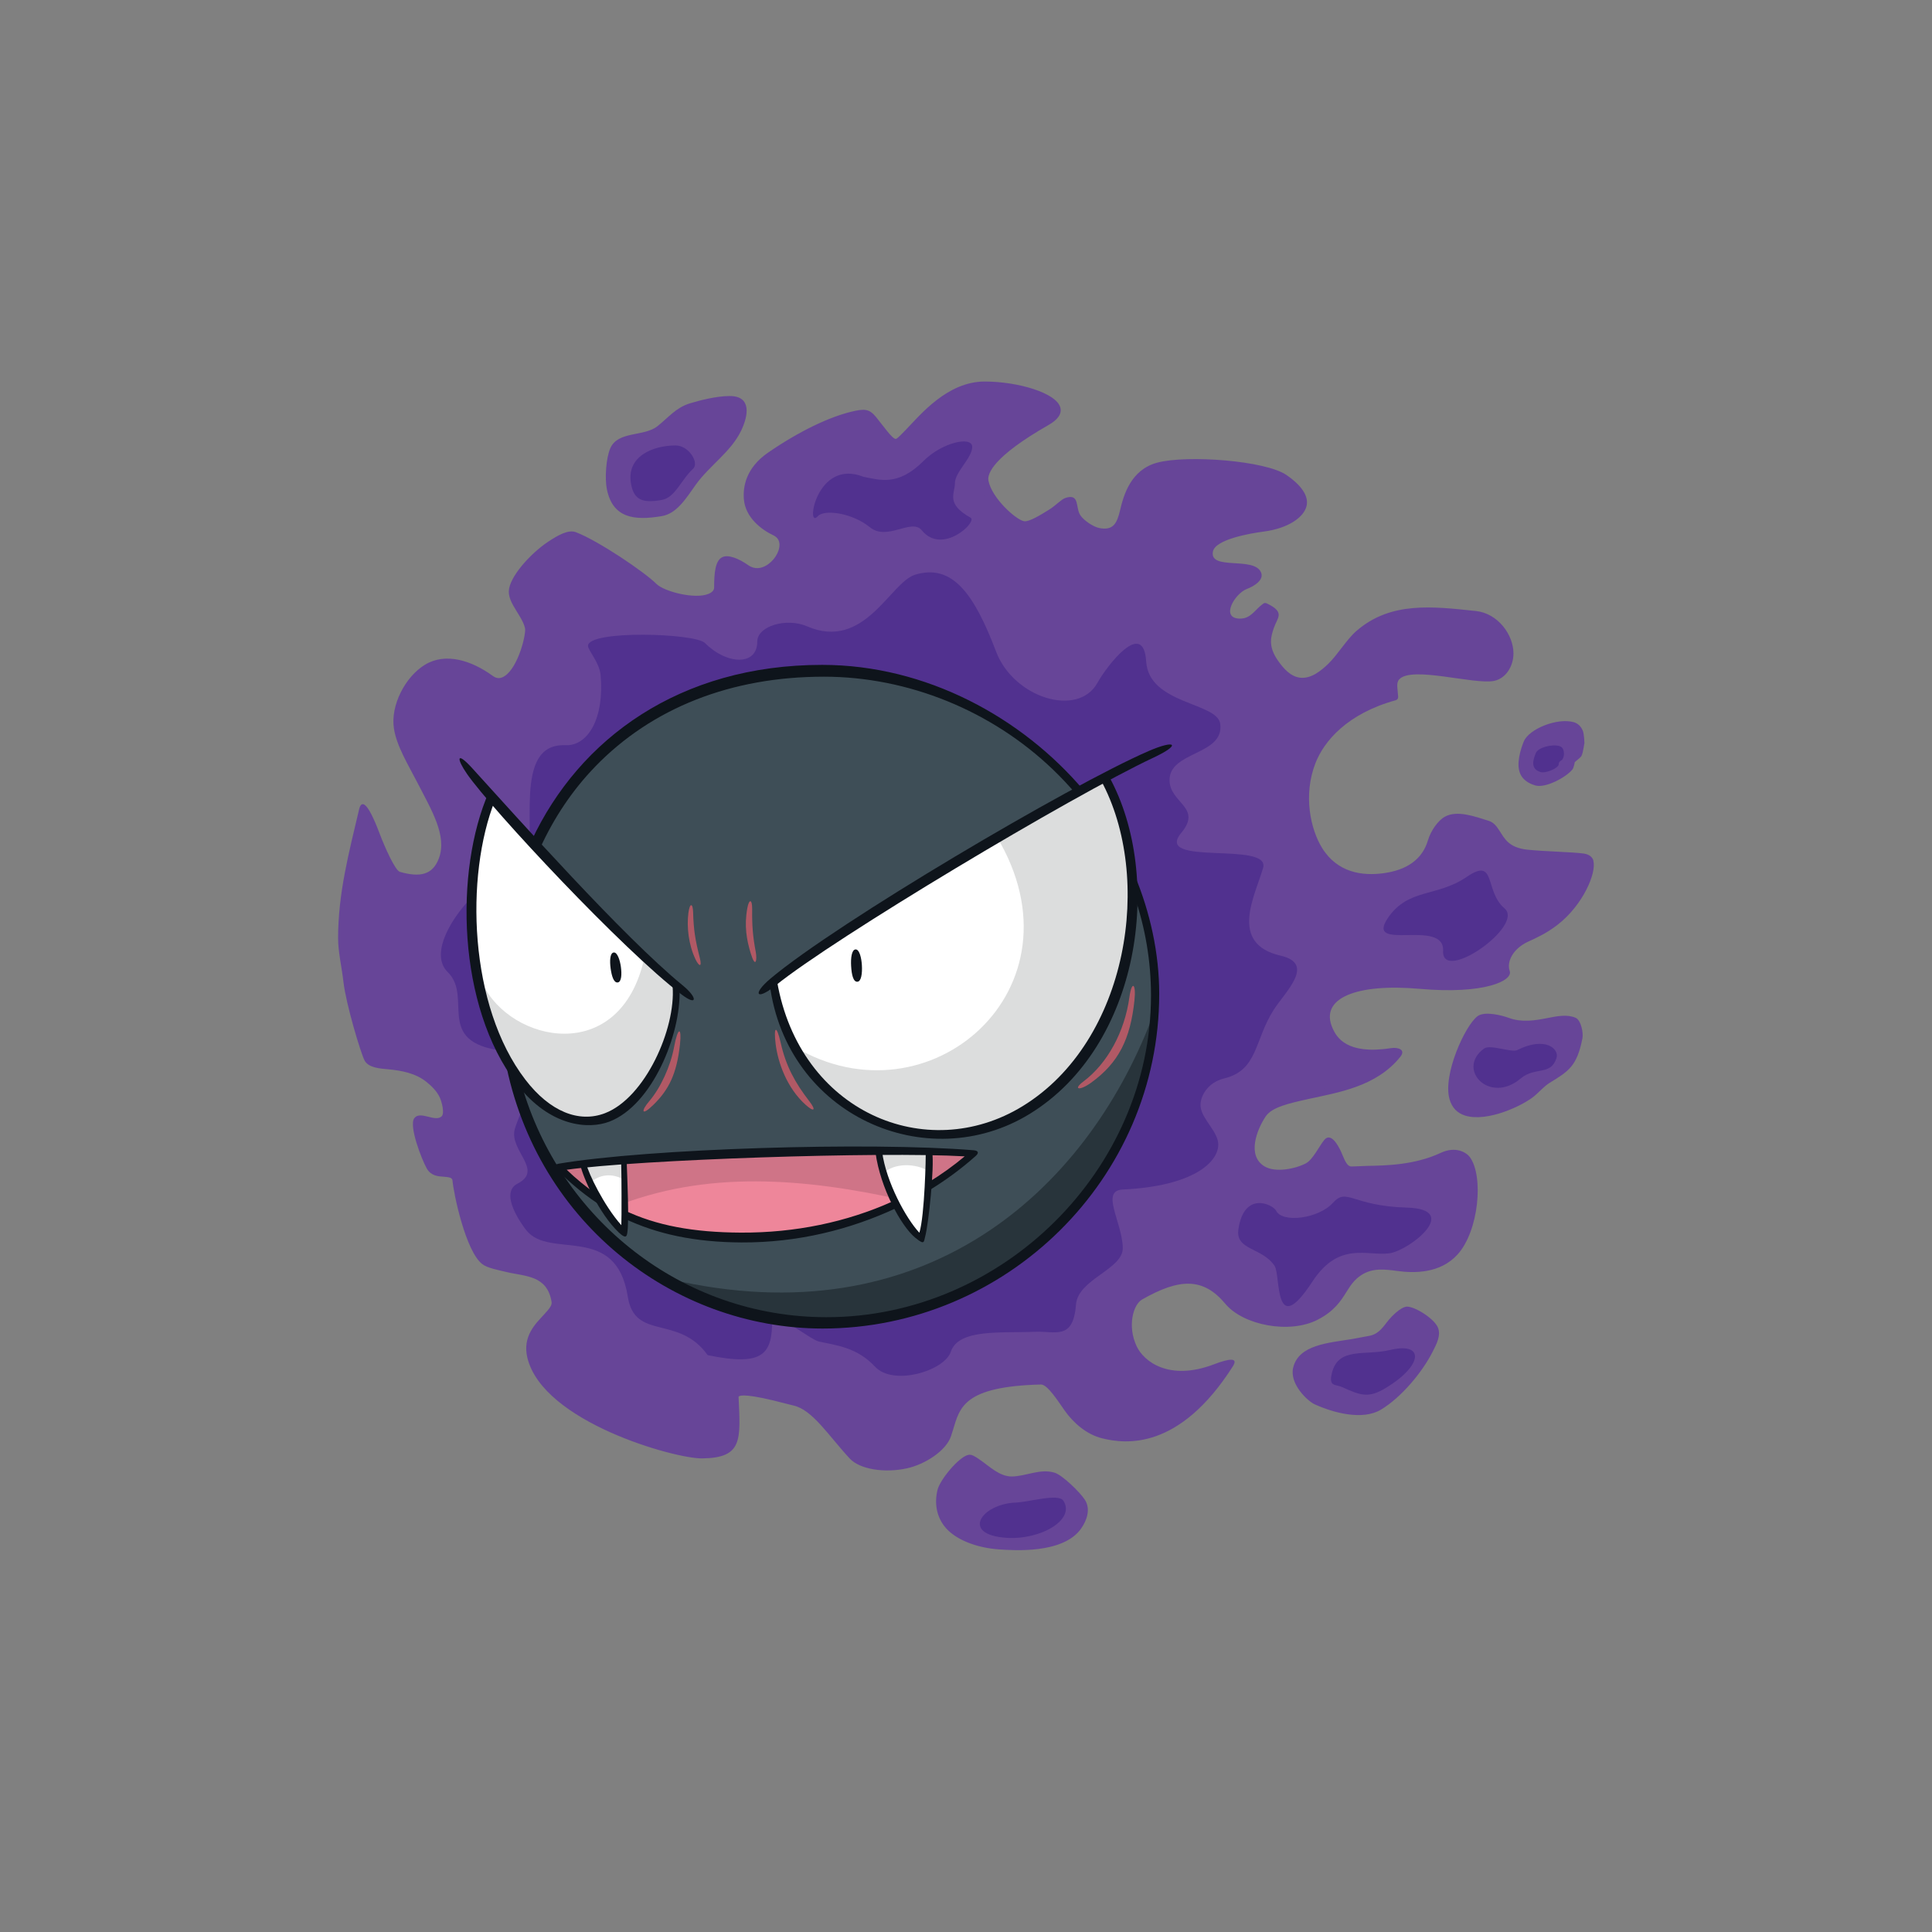 <svg width="800" height="800" viewBox="0 0 800 800" fill="none" xmlns="http://www.w3.org/2000/svg">
<rect x="0" y="0" width="800" height="800" fill="#808080" stroke="none"/>
<g clip-path="url(#clip0_42_66801)">
<path d="M144.503 406.21C141.307 378.5 145.649 360.118 151.184 336.604C152.298 331.843 160.173 362.184 165.015 363.572C169.856 364.96 179.104 366.332 182.993 355.971C189.223 339.38 169.162 319.32 166.403 301.342C163.595 283.073 183.913 266.999 203.279 281.055C212.349 287.64 220.709 263.61 219.87 259.849C218.482 253.62 213.576 247.52 213.64 245.325C213.866 237.481 228.617 219.745 237.606 223.199C246.595 226.652 266.413 239.095 271.255 243.937C276.096 248.778 297.076 250.86 297.076 243.243C297.076 235.625 299.933 228.783 309.067 235.174C318.283 241.629 329.951 224.748 320.816 220.423C312.053 216.275 303.064 199.685 320.59 187.694C337.181 176.349 349.866 174.331 359.307 172.943C362.066 177.785 367.828 183.772 371.298 183.078C374.751 182.384 387.436 161.404 407.722 161.404C428.009 161.404 445.196 168.053 432.608 175.235C422.925 180.771 405.415 191.6 406.802 199.201C408.19 206.802 419.713 216.485 423.861 217.179C428.009 217.873 437.466 210.03 441.613 208.642C445.761 207.254 442.969 210.724 445.067 214.177C448.295 219.487 457.284 222.021 462.125 218.551C466.967 215.097 463.045 199.185 478.716 195.037C490.481 191.922 523.161 192.519 531.505 198.265C543.464 206.512 542.721 215.049 522.984 217.631C512.381 219.019 496.936 224.554 501.31 231.462C505.006 237.304 515.609 230.994 518.82 237.917C520.402 241.29 512.833 243.211 510.057 246.68C507.297 250.134 506.361 257.751 511.897 257.751C517.432 257.751 519.74 254.992 523.888 252.216C532.651 256.363 519.272 261.899 528.035 274.342C532.538 280.749 539.445 287.204 551.081 275.73C568.382 258.671 572.981 251.07 610.1 254.992C624.189 256.476 629.305 278.215 617.475 279.425C599.497 281.265 575.063 270.21 575.983 288.189C535.879 299.244 535.41 336.136 545.094 351.807C557.004 371.092 588.297 366.832 593.735 348.353C597.189 336.604 608.26 339.364 615.635 341.672C620.396 343.157 619.331 351.807 632.226 353.195C639.31 353.953 649.736 355.277 654.578 355.954C659.419 356.648 655.723 372.093 643.281 381.776C630.838 391.459 620.687 388.7 622.994 401.142C607.34 419.33 571.367 397.463 552.001 413.585C546.062 418.54 548.305 440.327 577.806 435.711C561.216 456.449 529.859 451.156 522.952 461.517C516.028 471.894 517.335 480.738 522.952 484.111C527.567 486.87 545.997 485.499 548.773 475.347C554.761 473.508 553.147 485.031 560.07 484.337C566.978 483.643 582.89 485.256 597.189 478.575C614.199 470.619 610.584 506.059 599.497 518.211C587.506 531.348 574.756 518.147 563.072 525.587C555.471 530.428 556.617 538.029 545.094 544.033C533.716 549.956 516.512 547.261 509.605 538.966C498.356 525.474 485.349 528.266 472.26 535.738C462.577 541.273 463.497 582.072 508.217 565.013C487.237 597.968 465.805 593.82 454.75 591.061C443.679 588.301 439.386 570.581 432.156 570.775C396.199 571.694 395.973 582.991 392.52 593.369C389.389 602.761 364.164 610.427 355.175 600.744C346.186 591.061 337.197 581.378 328.902 579.538C324.851 578.634 304.468 572.34 304.468 577.23C304.468 594.288 305.388 600.276 289.717 601.196C278.679 601.841 226.067 583.637 220.806 561.785C217.578 548.407 230.65 544.436 229.795 538.966C227.035 521.455 208.363 524.441 202.133 519.599C195.904 514.758 189.223 494.246 188.771 488.71C188.351 483.691 181.621 488.016 178.862 483.175C176.102 478.333 171.486 463.131 174.94 463.808C178.394 464.502 184.865 466.568 184.623 461.049C184.155 450.914 180.911 450.236 175.408 445.378C165.499 436.615 158.124 442.376 155.348 436.841C153.653 433.452 145.503 414.779 144.519 406.194L144.503 406.21Z" fill="#674598"/>
<path d="M446.907 620.578C444.857 617.447 439.112 611.992 436.304 611.121C430.93 609.459 424.91 612.541 419.471 612.735C408.804 613.138 403.655 605.569 401.267 606.054C398.023 606.699 391.584 613.429 390.664 617.351C387.549 630.633 398.475 639.234 414.033 640.235C423.861 640.864 439.16 639.67 445.293 631.181C447.504 628.115 449.118 623.935 446.907 620.578Z" fill="#674598"/>
<path d="M302.16 166.506C296.754 166.506 289.895 168.313 286.022 169.508C274.031 173.203 274.16 178.448 269.189 180.337C264.315 182.193 259.635 180.982 255.358 183.903C252.615 185.775 253.18 198.299 253.744 201.091C255.826 211.468 261.588 213.308 273.805 211.226C282.971 209.676 286.586 198.008 294.785 190.488C298.868 186.744 303.145 182.967 305.614 177.819C308.131 172.574 311.149 166.522 302.16 166.522V166.506Z" fill="#674598"/>
<path d="M592.041 548.149C590.588 546.325 586.521 545.841 584.73 544.324C582.745 542.614 582.535 542.63 580.389 544.244C575.37 548.036 574.595 552.765 567.671 554.427C557.068 556.961 540.575 556.783 537.928 567.79C536.54 573.551 543.205 578.958 545.997 580.233C553.792 583.799 564.073 585.639 571.109 581.378C579.921 576.069 587.974 566.934 591.928 559.22C593.767 555.621 594.72 551.538 592.008 548.133L592.041 548.149Z" fill="#674598"/>
<path d="M651.882 422.72C645.12 419.783 635.373 426.835 624.382 422.817C621.961 421.929 616.313 421.203 613.779 423.043C609.018 426.496 598.77 445.298 601.562 454.852C605.484 468.263 628.207 456.966 634.517 451.624C640.505 446.556 649.187 444.136 651.576 436.647C652.754 432.952 656.207 424.608 651.882 422.72Z" fill="#674598"/>
<path d="M651.237 302.037C644.749 300.213 633.936 303.296 632.226 307.573C630.386 312.188 627.255 320.241 636.147 322.791C639.617 323.792 647.67 320.742 650.042 317.772C650.72 316.917 650.381 315.836 650.898 314.948C651.495 313.899 652.98 313.463 653.641 312.414C655.352 309.638 655.352 303.199 651.253 302.053L651.237 302.037Z" fill="#674598"/>
<path d="M185.398 402.531C174.407 391.686 198.567 365.557 202.634 366.719C206.701 367.881 214.463 369.027 217.739 360.328C222.968 346.385 211.704 307.636 234.136 308.572C243.545 308.976 250.275 297.275 248.709 279.603C248.241 274.278 243.432 269.243 243.48 267.403C243.674 260.818 287.813 262.174 291.88 266.241C300.998 275.359 313.57 275.795 313.57 265.66C313.57 259.269 325.593 255.638 334.195 259.35C358.032 269.646 368.603 241.097 378.947 237.966C394.198 233.367 403.236 245.503 412.467 269.84C419.729 288.964 446.358 297.275 454.427 282.75C458.462 275.488 473.503 256.057 474.6 273.874C475.698 291.691 504.053 290.771 505.264 299.696C507.055 312.849 484.154 310.945 484.284 323.097C484.38 332.619 497.985 334.249 489.125 344.884C477.392 358.973 526.244 348.112 523.016 359.409C519.788 370.706 508.588 390.733 530.278 395.72C544.803 399.061 532.36 410.471 527.47 418.056C519.32 430.741 520.967 443.168 506.878 446.557C499.922 448.219 496.5 454.432 497.194 458.661C498.034 463.793 504.473 468.715 504.457 473.992C504.425 481.255 494.08 491.164 464.917 492.552C455.492 493.003 464.74 506.108 464.917 516.759C465.063 525.587 446.358 529.67 445.551 540.16C444.405 555.169 436.998 551.086 428.606 551.457C414.63 552.071 396.942 550.069 393.714 559.736C391.084 567.628 369.91 574.051 362.357 565.934C354.804 557.8 346.009 557.041 339.037 555.492C335.631 554.733 319.767 542.081 319.767 546.18C319.767 560.511 316.443 565.982 293.042 561.14C280.938 544.195 262.863 555.314 259.958 536.933C255.116 506.269 227.681 521.601 217.998 509.497C216.061 507.076 206.588 494.069 214.302 490.115C225.26 484.482 210.735 476.413 213.156 467.537C214.27 463.454 219.305 453.254 219.095 448.606C218.708 440.085 217.497 435.938 211.349 435.437C178.458 432.839 196.388 413.376 185.414 402.531H185.398Z" fill="#51318F"/>
<path d="M440.306 621.402C438.256 618.271 426.136 621.967 420.698 622.176C406.318 622.709 397.571 635.539 416.857 636.782C430.978 637.686 445.438 629.245 440.306 621.402Z" fill="#51318F"/>
<path d="M575.725 558.978C565.121 561.512 554.147 557.59 551.501 568.596C550.113 574.358 552.937 573.083 555.729 574.358C563.524 577.925 566.752 578.99 573.788 574.745C589.378 565.337 589.846 555.605 575.708 558.978H575.725Z" fill="#51318F"/>
<path d="M628.223 434.824C625.915 435.97 617.055 432.323 614.522 434.179C602.853 442.668 616.781 457.483 629.643 446.606C635.631 441.538 642.135 445.589 644.523 438.084C645.701 434.389 639.956 428.95 628.223 434.824Z" fill="#51318F"/>
<path d="M645.814 308.945C642.441 307.993 636.841 309.59 635.954 311.817C635.001 314.206 633.371 318.386 637.987 319.709C639.795 320.226 643.958 318.644 645.185 317.111C645.54 316.675 645.362 316.11 645.621 315.642C645.927 315.11 646.702 314.868 647.041 314.335C647.928 312.899 647.928 309.558 645.798 308.961L645.814 308.945Z" fill="#51318F"/>
<path d="M208.75 412.231C208.75 334.476 260.684 278.523 340.408 278.523C413.629 278.523 478.393 337.816 478.393 411.86C478.393 485.904 414.743 547.86 341.522 547.86C268.301 547.86 208.75 486.259 208.75 412.231Z" fill="#3E4E57"/>
<path d="M231.619 483.433C257.924 478.979 370.136 475.074 403.107 477.672C379.964 498.249 346.299 511.982 306.76 511.789C274.676 511.627 252.889 504.704 231.619 483.433Z" fill="#EE869A"/>
<path d="M457.09 322.404C394.408 353.084 320.397 406.551 320.397 406.551C329.047 456.742 379.528 486.743 423.958 459.469C474.6 428.386 477.15 355.23 457.09 322.42V322.404Z" fill="white"/>
<path d="M279.905 408.437C282.051 436.276 249.064 490.808 216.723 448.703C191.805 416.264 190.449 363.911 203.796 330.617C210.219 341.317 279.905 408.453 279.905 408.453V408.437Z" fill="white"/>
<path d="M384.677 477.205C385.58 483.596 383.047 510.015 381.336 513.017C375.494 508.239 365.762 490.874 363.938 477.205H384.677Z" fill="white"/>
<path d="M258.586 481.125C258.844 488.855 259.151 505.785 258.36 510.481C249.968 502.525 242.367 486.418 241.528 482.513L258.586 481.125Z" fill="white"/>
<path d="M279.711 184.451C270.706 184.451 258.973 188.776 261.362 200.703C262.653 207.19 266.268 208.336 273.902 207.045C279.631 206.077 281.906 198.782 287.022 194.07C289.572 191.73 285.344 184.451 279.711 184.451Z" fill="#51318F"/>
<path d="M574.74 380.051C564.831 394.543 598.222 380.051 597.56 393.752C596.914 407.454 631.467 383.311 622.994 376.145C614.522 368.98 619.734 354.616 607.34 363.105C594.946 371.578 583.213 367.672 574.724 380.067L574.74 380.051Z" fill="#51318F"/>
<path d="M512.784 509.175C511.558 517.712 522.677 516.518 527.777 524.167C530.391 528.089 527.373 555.234 543.431 530.687C554.518 513.726 566.251 520.262 575.386 518.955C583.6 517.776 605.387 500.702 582.551 500.04C559.731 499.395 557.778 491.567 551.904 498.087C546.03 504.607 531.037 506.56 528.422 501.347C527.131 498.765 515.092 492.875 512.768 509.175H512.784Z" fill="#51318F"/>
<path d="M360.178 218.31C352.916 212.355 341.264 210.805 338.649 213.743C333.437 219.617 338.004 189.616 357.564 197.443C364.261 198.685 371.749 201.51 382.352 190.923C390.212 183.063 402.574 180.481 402.574 185.048C402.574 189.616 395.409 195.49 395.409 200.041C395.409 204.592 391.503 208.514 401.929 214.388C404.833 216.018 390.196 230.043 381.707 219.601C377.462 214.388 367.44 224.249 360.178 218.294V218.31Z" fill="#51318F"/>
<path d="M374.106 496.941C384.999 491.632 394.747 485.112 403.107 477.672C370.136 475.074 257.94 478.979 231.619 483.433C238.703 490.518 245.869 495.989 253.438 500.169C292.283 484.16 333.759 487.952 374.106 496.941Z" fill="#CF7487"/>
<path d="M457.09 322.404C442.565 329.521 427.427 337.849 412.741 346.467C450.57 409.536 384.531 466.457 329.111 433.534C350.253 467.409 389.502 481.353 425.152 459.469C475.795 428.386 477.15 355.23 457.09 322.42V322.404Z" fill="#DCDDDD"/>
<path d="M277.323 529.687C296.366 540.37 318.25 546.487 341.538 546.487C411.353 546.487 471.389 491.374 476.811 422.059C449.36 493.439 382.595 554.185 277.323 529.687Z" fill="#28343B"/>
<path d="M242.996 464.617C264.783 464.601 281.47 428.757 279.905 408.439C279.905 408.439 277.597 407.325 266.784 396.738C256.795 441.765 211.268 431.614 199.89 407.406C201.859 425.384 219.498 464.633 243.012 464.617H242.996Z" fill="#DCDDDD"/>
<path d="M258.586 481.125C258.844 488.855 259.151 505.785 258.36 510.481C249.968 502.525 242.367 486.418 241.528 482.513L258.586 481.125Z" fill="white"/>
<path d="M384.677 477.205C385.58 483.596 383.047 510.015 381.336 513.017C375.494 508.239 365.762 490.874 363.938 477.205H384.677Z" fill="white"/>
<path d="M258.586 481.125C258.651 482.787 258.812 486.483 258.86 488.791C253.357 485.321 247.951 486.515 244.61 489.598C243.287 486.757 241.786 483.691 241.528 482.513L258.586 481.125Z" fill="#DCDDDD"/>
<path d="M384.676 477.205C384.902 478.803 384.918 481.643 384.773 485.081C379.076 481.482 370.119 481.53 365.714 485.888C364.891 483.16 364.277 479.787 363.922 477.221H384.66L384.676 477.205Z" fill="#DCDDDD"/>
<path d="M659.806 356.408C659.209 354.132 656.772 353.584 655.917 353.454C651.075 352.76 639.536 352.599 632.371 351.824C624.753 351.001 622.978 347.177 621.025 344.175C619.815 342.335 618.669 340.592 616.491 339.898C610.374 337.978 603.402 335.444 598.367 338.139C595.462 339.688 592.428 344.046 591.282 347.951C588.99 355.762 582.632 360.281 572.836 361.588C564.186 362.75 553.808 361.443 547.418 351.066C542.721 343.481 539.494 329.279 544.722 315.948C548.241 306.975 557.714 295.533 577.952 289.949C578.565 289.772 578.985 289.207 578.952 288.561C578.791 285.43 578 282.913 579.34 281.364C584.391 275.57 610.6 283.671 618.75 281.928C623.495 280.912 626.69 275.941 626.69 270.567C626.69 262.82 620.251 253.976 611.149 253.008C593.203 251.12 575.902 248.941 561.7 261.239C557.553 264.822 553.889 271.164 549.935 274.94C546.95 277.797 542.963 281.041 538.541 280.637C534.394 280.266 531.36 276.651 529.181 273.552C524.937 267.517 526.292 263.514 527.486 259.98C528.955 255.671 532.328 253.541 524.485 249.829C524.033 249.619 523.549 249.635 523.129 249.926C519.595 252.427 518.045 256.155 513.494 256.155C505.118 256.155 511.251 245.81 516.27 243.89C519.449 242.679 523.597 240.065 522.112 236.886C519.062 230.35 500.842 236.305 502.23 228.445C503.133 223.297 517.965 220.812 523.145 220.134C533.587 218.778 539.897 214.147 541.011 209.547C541.979 205.545 539.106 201.107 532.715 196.701C524.001 190.697 491.562 188.309 479.264 191.553C468.177 194.49 465.256 205.093 463.804 211.258C462.545 216.567 461.06 219.843 455.121 218.633C452.7 218.133 448.73 215.486 447.326 213.323C445.244 210.128 447.181 204.189 441.161 206.19C439.451 206.755 437.159 209.321 434.496 210.983C430.978 213.162 426.153 216.164 424.071 215.825C420.649 215.26 410.595 206.158 409.288 198.96C408.787 196.2 411.144 189.148 434.19 175.979C438.111 173.736 439.741 171.315 439.063 168.749C437.466 162.745 421.634 157.984 407.722 157.984C392.342 157.984 381.142 171.686 375.122 177.932C373.492 179.626 371.637 181.547 371.023 181.74C369.603 182.031 365.649 176.189 362.776 172.719C359.952 169.297 358.129 169.104 352.335 170.524C343.41 172.719 331.29 178.335 318.17 187.324C308.728 193.796 307.631 201.688 308.018 206.674C308.616 214.259 315.232 219.295 320.235 221.667C321.865 222.442 322.721 223.717 322.769 225.476C322.85 228.655 320.316 232.528 317.008 234.304C315.265 235.24 312.586 235.966 309.858 234.045C305.953 231.302 301.531 229.446 298.981 230.769C296.14 232.254 295.705 237.418 295.705 243.244C295.705 243.664 295.705 244.939 293.381 245.907C287.7 248.263 274.951 244.923 271.803 241.776C266.914 236.886 247.886 223.991 238.494 220.376C235.379 219.182 231.134 221.554 226.954 224.33C219.579 229.236 210.848 238.968 210.687 244.826C210.542 250.006 216.255 255.025 217.4 260.125C217.933 262.498 214.657 276.215 208.976 279.943C207.249 281.073 205.7 281.073 204.102 279.911C195.065 273.343 184.413 270.115 175.957 275.263C167.742 280.266 161.658 292.128 163.11 301.617C164.24 308.993 169.001 316.61 172.826 324.066C178.62 335.363 185.252 346.047 181.718 355.456C179.152 362.314 173.859 363.38 165.596 361.023C163.595 360.459 159.221 350.533 157.204 345.191C152.104 331.619 149.619 331.215 148.699 335.121C144.454 353.196 140 369.883 140 388.459C140 394.172 141.485 400.224 142.243 406.792C143.26 415.604 149.231 435.664 150.926 439.053C152.507 442.216 157.639 442.491 160.657 442.765C166.338 443.282 172.051 444.395 176.505 447.929C178.749 449.705 180.927 451.883 182.138 454.514C182.799 455.966 184.316 461.05 182.783 462.341C179.991 464.681 173.972 459.791 171.551 463.019C169.195 466.166 174.649 480.223 176.731 483.87C178.458 486.888 181.395 487.098 183.542 487.243C186.011 487.42 187.254 487.614 187.367 488.825C187.802 494.102 192.773 518.051 199.664 523.409C201.811 525.088 206.12 525.846 209.799 526.734C217.481 528.59 226.632 527.96 228.407 539.177C228.633 540.613 227.18 542.211 225.341 544.244C221.935 547.988 216.206 553.217 218.369 562.206C224.808 588.883 279.502 604.038 290.702 603.892C307.647 603.699 306.63 596.227 305.824 578.345C306.372 577.619 309.681 577.054 325.529 581.234L328.579 582.008C336.454 583.751 343.152 594.58 351.851 603.941C356.063 608.476 366.327 610.009 375.461 608.024C383.159 606.362 391.81 600.632 393.795 594.693L394.618 592.079C397.474 582.719 399.04 574.117 431.026 573.294C433.705 573.229 438.063 580.104 440.871 584.106C444.502 589.255 449.989 593.983 456.315 595.565C466.128 598.018 488.334 600.584 510.509 565.757C512.897 561.997 508.992 562.529 502.665 564.934C484.041 572.035 473.6 563.691 470.679 557.494C466.725 549.118 469.21 540.21 472.922 538.095C488.463 529.219 498.292 528.961 507.378 539.871C514.769 548.747 533.99 552.523 545.707 546.423C552.566 542.856 555.196 538.693 557.504 535.013C559.247 532.253 560.748 529.865 563.782 527.928C568.478 524.943 573.449 525.588 578.694 526.298C585.521 527.202 596.285 527.412 603.499 519.504C612.375 509.772 614.425 486.985 608.631 479.125C607.227 477.221 602.805 474.461 596.559 477.382C585.811 482.417 573.917 482.627 566.041 482.773L559.893 483.015C557.472 483.257 556.552 479.513 555.229 476.721C554.051 474.219 551.049 468.716 548.337 472.04C546.272 474.558 543.641 480.174 540.72 481.724C536.443 483.983 528.148 485.694 523.629 482.982C516.189 478.528 520.45 467.748 524.065 462.325C526.647 458.436 533.7 456.87 541.866 455.063C553.905 452.384 569.899 450.044 579.84 437.601C582.277 434.551 578.759 433.566 575.999 434.002C557.553 436.891 553.437 429.402 551.84 425.884C546.126 413.232 561.781 407.163 587.812 409.455C614.748 411.844 626.529 406.066 625.141 402.08C623.753 398.061 626.706 392.671 632.823 389.895C636.228 388.346 640.456 386.425 644.991 382.907C655.449 374.773 661.13 361.54 659.774 356.456L659.806 356.408ZM652.705 368.205C650.252 373.079 646.734 377.356 642.441 380.696C638.165 384.021 634.098 385.861 630.838 387.345C625.431 389.798 621.3 391.67 621.3 397.9C621.3 401.725 620.509 402.758 615.393 405.065C607.986 408.406 598.254 407.567 588.087 406.663C574.772 405.485 561.022 404.275 551.129 412.505C547.756 415.313 546.982 421.656 549.386 426.949C551.113 430.774 556.923 439.037 574.272 437.504C564.976 446.977 551.985 449.963 541.317 452.319C532.57 454.272 525.017 455.95 521.822 460.743C518.578 465.617 516.883 470.491 516.883 474.816C516.883 475.946 516.996 477.027 517.238 478.076C517.949 481.239 519.692 483.725 522.274 485.274C525.518 487.227 534.232 487.356 541.043 484.612C545.545 482.805 548.483 480.013 549.741 476.559C550.936 476.43 551.565 477.285 552.792 479.884C554.034 482.53 555.745 486.146 560.215 485.694L566.138 485.468C574.24 485.322 586.489 485.096 597.77 479.819C601.223 478.205 603.693 478.496 605.323 480.707C610.309 487.469 606.339 508.675 598.48 517.293C592.234 524.136 585.843 523.296 579.081 522.393C573.578 521.666 567.881 520.908 562.33 524.426C558.763 526.702 556.955 529.574 555.196 532.366C552.953 535.917 550.645 539.596 544.448 542.808C533.732 548.376 517.303 546.084 510.638 538.079C497.549 522.377 482.073 528.541 471.566 534.545C466.337 537.531 463.755 549.247 468.193 558.656C470.84 564.256 479.652 575.795 504.812 567.613C484.429 597.033 463.981 591.95 455.073 589.723C449.731 588.383 445.938 583.009 442.582 578.248C439.192 573.439 436.255 569.291 432.108 569.388C398.136 570.26 395.021 580.475 392.003 590.368L391.196 592.918C389.825 597.033 382.966 601.294 374.88 603.037C366.698 604.812 359.694 603.602 356.16 599.777C347.17 590.094 337.891 580.104 329.176 578.168L326.239 577.409C314.635 574.343 306.905 572.874 304.177 574.972C303.467 575.521 303.08 576.312 303.08 577.199V579.894C303.128 594.952 303.145 599.002 289.62 599.793C279.356 600.39 227.293 582.864 222.113 561.432C221.774 560.06 221.629 558.801 221.629 557.639C221.629 552.378 224.647 549.054 227.358 546.068C229.311 543.921 231.167 541.872 231.167 539.467C231.167 539.225 231.15 538.983 231.102 538.725C229.052 525.701 218.546 523.167 210.88 521.311C207.653 520.537 204.619 519.794 202.94 518.487C197.26 514.065 190.578 494.376 190.094 488.566C189.787 484.838 186.689 484.612 184.639 484.467C182.38 484.306 180.943 484.096 180.007 482.466C178.523 479.868 177.554 476.947 176.699 474.09C175.973 471.669 174.407 467.828 175.15 465.278C174.94 466.005 183.332 465.956 184.462 464.988C185.462 464.149 185.963 462.922 185.963 461.308C185.963 461.195 185.963 461.066 185.963 460.937C185.414 448.672 173.342 439.457 161.803 438.392C158.785 438.117 157.413 437.924 156.558 436.181C154.96 433.001 146.827 414.313 145.858 405.985C145.116 399.546 144.793 393.623 144.793 388.007C144.793 370.497 148.005 356.053 151.943 339.285C152.733 341.125 153.734 343.755 154.622 346.111C158.656 356.844 161.529 363.928 164.627 364.816C174.23 367.559 181.202 364.558 184.268 356.375C188.222 345.821 182.202 334.104 176.392 322.759C172.664 315.497 168.807 307.992 167.742 301.053C166.451 292.661 170.308 284.381 177.571 279.959C185.156 275.328 194.226 276.119 202.456 282.09C204.99 283.93 207.75 283.962 210.445 282.187C217.062 277.845 221.952 262.885 221.193 259.464C220.547 256.559 219.273 253.863 217.901 251.249C217.078 249.667 214.947 247.101 215.012 245.278C215.141 240.791 221.387 231.253 228.471 226.541C230.844 224.959 234.281 223.297 237.122 224.394C246.063 227.832 265.671 240.21 270.303 244.826C274.499 249.022 288.039 251.007 294.43 248.36C297.754 246.988 298.448 244.777 298.448 243.164C298.448 238.548 299.546 235.223 301.385 234.271C303.322 233.255 306.195 234.772 308.277 236.224C311.311 238.338 314.861 238.5 318.299 236.644C322.446 234.417 325.496 229.672 325.496 225.54C325.496 225.476 325.496 225.395 325.496 225.331C325.432 222.539 323.963 220.328 321.397 219.101C315.878 216.487 312.069 210.16 311.908 204.189C311.73 197.669 316.201 192.263 321.365 188.744C337.455 177.738 350.059 175.608 358.629 174.349C361.598 179.142 367.36 185.194 371.572 184.339C372.879 184.08 374.203 182.741 377.091 179.739C383.224 173.364 393.504 162.697 407.722 162.697C423.215 162.697 434.609 166.376 435.513 169.814C435.932 171.396 433.447 173.09 431.93 173.962C412.967 184.79 404.317 193.102 405.447 199.364C406.948 207.61 418.858 217.649 423.635 218.455C426.734 218.972 431.414 216.067 435.949 213.243C438.353 211.758 440.629 210.338 442.033 209.87C442.339 209.773 442.549 209.708 442.711 209.676C442.727 209.95 442.759 210.241 442.759 210.241C442.791 211.371 442.84 213.097 443.889 214.808C445.745 217.858 449.457 220.279 453.556 221.118C457.122 221.845 460.528 221.296 462.9 219.601C464.982 218.117 465.676 215.196 466.467 211.823C467.838 206.029 469.549 198.831 479.039 196.313C490.319 193.328 522.806 193.909 530.682 199.347C535.895 202.946 538.525 206.578 537.864 209.289C537.073 212.533 531.569 215.066 522.758 216.212C514.963 217.229 502.391 220.844 499.68 226.638C498.824 228.445 498.986 230.35 500.115 232.141C502.294 235.578 506.264 235.595 509.766 235.595C513.801 235.595 516.335 235.804 517.545 238.435C517.965 239.323 516.286 240.452 513.882 241.937C512.058 243.067 510.186 244.229 508.959 245.762C506.894 248.344 505.603 253.089 507.12 256.236C507.991 258.059 509.686 259.06 511.88 259.06C516.706 259.06 519.417 257.075 522.274 254.961C522.274 254.961 523.274 254.251 523.952 253.767C525.13 254.444 525.631 255.09 525.631 255.978C525.631 256.752 525.308 257.704 524.856 259.044C524.259 260.771 523.532 262.933 523.532 265.532C523.532 268.13 524.323 271.406 526.905 275.07C529.229 278.378 532.941 282.832 538.267 283.316C542.592 283.704 547.095 281.525 552.033 276.635L555.422 273.262C569.979 258.705 576.015 252.685 609.938 256.268C618.266 257.14 622.688 265.499 622.672 271.196C622.672 273.068 622.139 277.474 617.314 277.974C611.762 278.539 605.549 277.845 599.561 277.168C590.039 276.102 581.825 275.166 577.451 279.282C575.531 281.089 574.579 283.671 574.579 287.125C554.05 293.129 545.271 305.442 541.592 314.819C539.413 320.387 538.493 326.035 538.493 331.361C538.493 339.721 540.752 347.273 543.932 352.422C551.016 363.912 563.701 366.64 573.191 365.365C584.068 363.896 592.444 357.489 595.042 348.629C595.995 345.417 597.544 343.271 599.803 342.061C603.967 339.833 609.938 341.221 615.216 342.868C616.458 343.255 617.217 344.417 618.266 346.015C620.331 349.162 623.156 353.487 632.064 354.439C639.197 355.197 649.542 356.505 654.368 357.199C657.321 357.618 653.206 367.059 652.689 368.076L652.705 368.205Z" fill="#674598"/>
<path d="M246.401 317.481C270.012 293.095 302.773 280.201 341.151 280.201C375.994 280.201 410.595 294.241 436.078 318.723C439.483 321.999 442.694 325.421 445.696 328.955C446.358 328.471 448.036 327.971 448.924 327.486C423.28 297.098 383.466 275.311 340.441 275.311C281.374 275.311 239.849 305.941 220.176 347.95C220.919 349.144 222.742 350.145 223.678 351.129C229.44 338.525 237.057 327.148 246.418 317.481H246.401Z" fill="#0E141B"/>
<path d="M469.84 362.379C470.065 365.219 469.969 368.108 469.71 371.013C474.229 384.15 476.602 397.981 476.602 412.166C476.602 484.402 415.081 545.422 342.248 545.422C282.374 545.422 231.796 504.689 216.013 449.22C212.962 445.089 212.042 440.28 208.557 435.438C220.112 505.496 278.84 550.119 340.651 550.119C416.598 550.119 480.007 488.211 480.007 411.537C480.007 394.656 476.23 377.727 469.84 362.395V362.379Z" fill="#0E141B"/>
<path d="M475.52 311.041C442.937 325.162 346.59 382.051 319.122 405.145C311.262 411.746 313.296 414.441 321.042 408.163C345.395 388.442 443.776 329.584 477.731 313.672C489.174 308.298 486.963 306.071 475.504 311.041H475.52Z" fill="#0E141B"/>
<path d="M193.386 320.483C203.731 335.314 258.005 393.477 282.31 411.859C288.813 416.781 288.959 413.15 282.649 407.986C257.908 387.748 214.253 338.639 195.549 318.11C188.771 310.67 189.077 314.285 193.386 320.467V320.483Z" fill="#0E141B"/>
<path d="M307.066 514.469C330.128 514.582 351.931 509.208 371.185 500.202C370.458 499.283 369.813 498.443 369.522 497.523C350.656 506.028 329.289 510.515 306.792 510.402C287.087 510.305 271.787 507.481 258.457 501.122V504.544C271.965 510.935 287.442 514.372 307.066 514.469Z" fill="#0E141B"/>
<path d="M403.22 476.3C359.694 472.734 268.253 475.606 231.393 481.852C228.972 482.272 229.682 483.434 230.65 484.402C236.815 490.567 243.077 495.634 249.742 499.782C248.677 497.926 247.531 496.167 246.579 494.198C242.496 491.341 238.558 488.098 234.653 484.37C264.541 480.157 364.503 476.801 399.459 478.818C394.747 482.772 389.728 486.355 384.434 489.598C384.515 490.712 384.628 491.826 384.677 492.939C391.568 488.743 398.039 483.982 403.994 478.689C405.56 477.301 404.979 476.446 403.187 476.3H403.22Z" fill="#0E141B"/>
<path d="M459.398 321.806C459.027 321.128 455.492 322.403 455.864 323.081C477.699 363.218 467.419 431.064 423.457 458.031C383.692 482.433 331.113 460.533 321.768 406.324C321.639 405.565 318.605 406.646 318.702 407.421C325.69 462.018 383.966 487.291 426.378 461.243C472.228 433.097 481.911 363.185 459.398 321.822V321.806Z" fill="#0E141B"/>
<path d="M202.392 328.019C188.141 360.538 189.287 416.7 213.931 448.784C227.794 466.843 243.932 467.666 252.34 464.438C270.093 457.644 282.003 428.32 281.39 409.841C281.374 409.325 278.453 407.776 278.517 408.55C279.857 425.948 267.188 454.545 250.501 460.952C239.704 465.084 227.697 460.291 217.562 447.089C194.113 416.555 192.499 362.733 204.974 331.327C205.216 330.698 202.714 327.325 202.392 328.035V328.019Z" fill="#0E141B"/>
<path d="M309.422 376.178C308.131 383.456 309.164 389.218 310.875 394.801C312.828 401.192 313.602 397.642 312.924 394.075C311.73 387.749 311.375 383.327 311.456 376.436C311.504 372.256 310.149 372.046 309.422 376.178Z" fill="#B15965"/>
<path d="M287.006 377.774C287.2 384.827 287.845 389.136 289.75 396.543C290.831 400.739 289.411 400.223 287.99 397.221C285.134 391.234 284.295 383.842 285.053 378.016C285.602 373.74 286.909 373.836 287.006 377.758V377.774Z" fill="#B15965"/>
<path d="M279.114 433.598C277.662 441.474 273.546 450.479 268.834 455.983C265.364 460.017 265.493 462.454 270.609 457.435C276.903 451.254 280.228 444.734 281.567 432.42C282.342 425.271 280.728 424.932 279.114 433.598Z" fill="#B15965"/>
<path d="M321.171 432.258C322.124 440.005 325.819 450.479 333.582 457.467C337.019 460.565 338.165 459.92 335.099 455.966C329.095 448.171 325.448 441.409 323.269 431.822C321.494 423.979 320.284 425.125 321.171 432.274V432.258Z" fill="#B15965"/>
<path d="M467.661 412.941C465.676 427.304 458.575 440.328 448.666 447.784C444.034 451.286 447.116 451.722 451.813 448.316C463.303 439.989 468.048 430.144 469.743 414.345C470.517 407.163 468.645 405.856 467.661 412.925V412.941Z" fill="#B15965"/>
<path d="M383.305 477.204C383.305 477.204 383.305 477.333 383.305 477.397C383.434 478.333 382.901 503.348 380.69 510.449C375.155 504.558 366.924 489.404 365.278 477.01C365.181 476.251 362.454 476.623 362.55 477.365C364.471 491.744 373.089 507.689 378.947 512.483C382.917 515.742 382.482 514.242 383.079 512.095C384.467 507.028 386.952 483.611 386.016 476.994C385.903 476.251 383.289 476.51 383.289 477.188L383.305 477.204Z" fill="#0E141B"/>
<path d="M257.214 481.127C257.214 481.127 257.214 481.159 257.214 481.175C257.376 485.662 257.424 504.77 257.279 507.32C250 499.17 243.609 485.678 242.867 482.224C242.706 481.482 240.253 482.047 240.414 482.789C241.366 487.243 247.854 502.397 256.246 510.354C258.957 512.92 259.474 512.113 259.716 510.709C260.587 505.609 259.732 487.582 259.506 481.078C259.474 480.32 257.214 480.385 257.214 481.127Z" fill="#0E141B"/>
<path d="M400.992 602.424C397.119 603.198 389.211 612.639 388.178 617.029C386.887 622.532 387.823 627.632 390.89 631.763C395.053 637.38 404.188 640.962 413.936 641.592C419.649 641.963 440.032 643.496 447.536 633.119C450.038 629.665 451.748 624.872 449.182 620.967C447.116 617.82 439.951 610.816 436.691 609.815C430.704 607.959 424.894 611.332 418.922 611.38C413.887 611.413 409.643 607.12 405.592 604.344C403.72 603.069 402.38 602.149 400.992 602.424ZM414.113 638.848C405.172 638.267 397.926 635.088 394.247 630.117C389.195 623.307 391.083 612.171 401.525 607.394C401.929 607.427 412.08 614.366 419.536 614.092C424.926 613.898 430.51 610.751 435.9 612.413C438.305 613.156 443.824 618.352 445.761 621.306C447.891 624.55 445.357 628.713 444.179 630.343C438.87 637.686 425.168 639.542 414.113 638.832V638.848Z" fill="#674598"/>
<path d="M582.228 541.097C579.791 541.419 576.241 545.115 575.031 546.551C572.949 549.037 571.319 552.135 567.365 553.071L560.022 554.443C550.129 556.073 537.767 556.783 535.475 566.305C533.845 573.083 541.495 580.168 544.303 581.459C552.049 585.01 564.202 588.302 571.851 583.686C580.259 578.619 588.829 568.338 593.17 559.833C594.768 556.702 596.914 552.781 595.284 549.44C593.412 545.599 585.246 540.661 582.212 541.064L582.228 541.097ZM546.595 578.99C540.672 576.279 536.96 569.226 541.462 563.771C545.61 558.752 552.824 558.123 558.763 557.09C562.862 556.38 567.268 555.879 571.093 554.12C575.757 551.974 577.242 545.067 582.793 545.131C589.087 548.278 595.236 550.538 592.25 556.38C588.119 564.465 578.436 575.375 570.431 580.216C563.701 584.283 553.695 582.25 546.595 578.99Z" fill="#674598"/>
<path d="M611.826 420.785C606.775 424.448 597.269 445.041 600.239 455.224C601.256 458.71 603.451 460.97 606.775 461.97C616.039 464.762 630.805 457.693 635.405 453.804C637.277 452.222 639.472 449.737 641.618 448.414C649.397 443.637 652.996 441.603 655.255 429.903C655.691 427.611 654.642 422.398 652.431 421.446C648.977 419.945 644.975 420.72 640.731 421.559C635.453 422.608 630.063 423.415 624.85 421.511C622.236 420.542 614.909 418.541 611.826 420.768V420.785ZM607.566 459.356C605.161 458.629 603.628 457.032 602.886 454.466C600.304 445.622 610.229 427.321 614.586 424.158C616.491 422.77 621.461 423.205 623.914 424.109C630.289 426.433 636.115 425.287 641.263 424.27C645.233 423.496 648.655 422.818 651.334 423.98C654.029 425.158 651.882 431.436 650.736 434.825L650.268 436.229C648.816 440.796 644.62 443.378 640.182 446.09C637.955 447.445 635.663 448.866 633.63 450.576C628.707 454.74 615.038 461.615 607.566 459.356Z" fill="#674598"/>
<path d="M630.951 307.055C629.692 310.17 627.61 316.544 629.611 320.643C630.676 322.822 632.758 324.371 635.76 325.243C639.988 326.453 648.509 321.87 651.108 318.61C651.721 317.851 652.076 315.608 652.076 315.608C652.221 315.35 654.319 313.865 654.787 313.123C655.643 311.751 656.078 306.829 656.078 308.007C656.078 306.732 655.869 303.779 655.449 302.697C654.707 300.793 653.383 299.518 651.608 299.034C644.878 297.13 633.065 301.794 630.951 307.071V307.055ZM636.518 321.45C634.259 320.805 632.807 319.772 632.08 318.287C630.612 315.285 632.419 310.767 633.501 308.071C634.824 304.779 644.733 301.616 650.866 303.343C651.785 303.601 652.463 304.279 652.899 305.376C653.69 307.426 653.319 310.282 652.463 311.67C652.286 311.945 650.155 313.446 649.704 314.253C649.704 314.253 649.107 316.738 648.977 316.899C646.896 319.498 639.343 322.257 636.535 321.466L636.518 321.45Z" fill="#674598"/>
<path d="M285.618 167.038C279.873 168.814 276.694 172.945 272.239 176.48C266.639 180.918 255.891 178.352 252.712 185.614C250.92 189.697 250.404 198.17 251.275 202.495C253.68 214.486 262.475 215.68 274.047 213.711C280.373 212.63 284.166 206.207 288.168 200.623C293.752 192.844 302.693 187.066 306.856 178.4L306.937 178.222C309.89 172.058 311.278 163.988 302.16 163.988C296.431 163.988 289.33 165.909 285.618 167.038ZM255.1 200.816C254.358 197.072 254.455 186.179 256.133 185.033C259.183 182.967 262.943 183.096 266.429 182.451C269.835 181.821 272.191 180.433 274.579 177.948C276.694 175.737 279.324 172.994 286.425 170.815C291.46 169.266 296.851 167.878 302.16 167.878C304.516 167.878 306.033 168.313 306.55 169.153C307.518 170.686 305.824 174.204 304.468 177.028L304.387 177.206C300.385 185.453 291.38 191.44 285.941 199.025C282.116 204.367 278.792 208.983 273.595 209.87C261.249 211.968 256.924 209.854 255.116 200.816H255.1Z" fill="#674598"/>
<path d="M352.432 400.014C352.641 403.677 353.335 406.647 355.046 406.517C356.612 406.388 357.096 403.177 356.886 399.642C356.725 396.818 355.901 393.042 354.271 393.139C352.641 393.235 352.238 396.786 352.432 400.014Z" fill="#0E141B"/>
<path d="M252.841 400.949C253.309 404.354 254.196 407.065 255.826 406.807C257.327 406.565 257.537 403.531 257.085 400.271C256.714 397.641 255.649 394.187 254.099 394.413C252.55 394.623 252.437 397.963 252.841 400.949Z" fill="#0E141B"/>
</g>
<defs>
<clipPath id="clip0_42_66801">
<rect width="520" height="483.898" fill="white" transform="translate(140 158)"/>
</clipPath>
</defs>
</svg>
